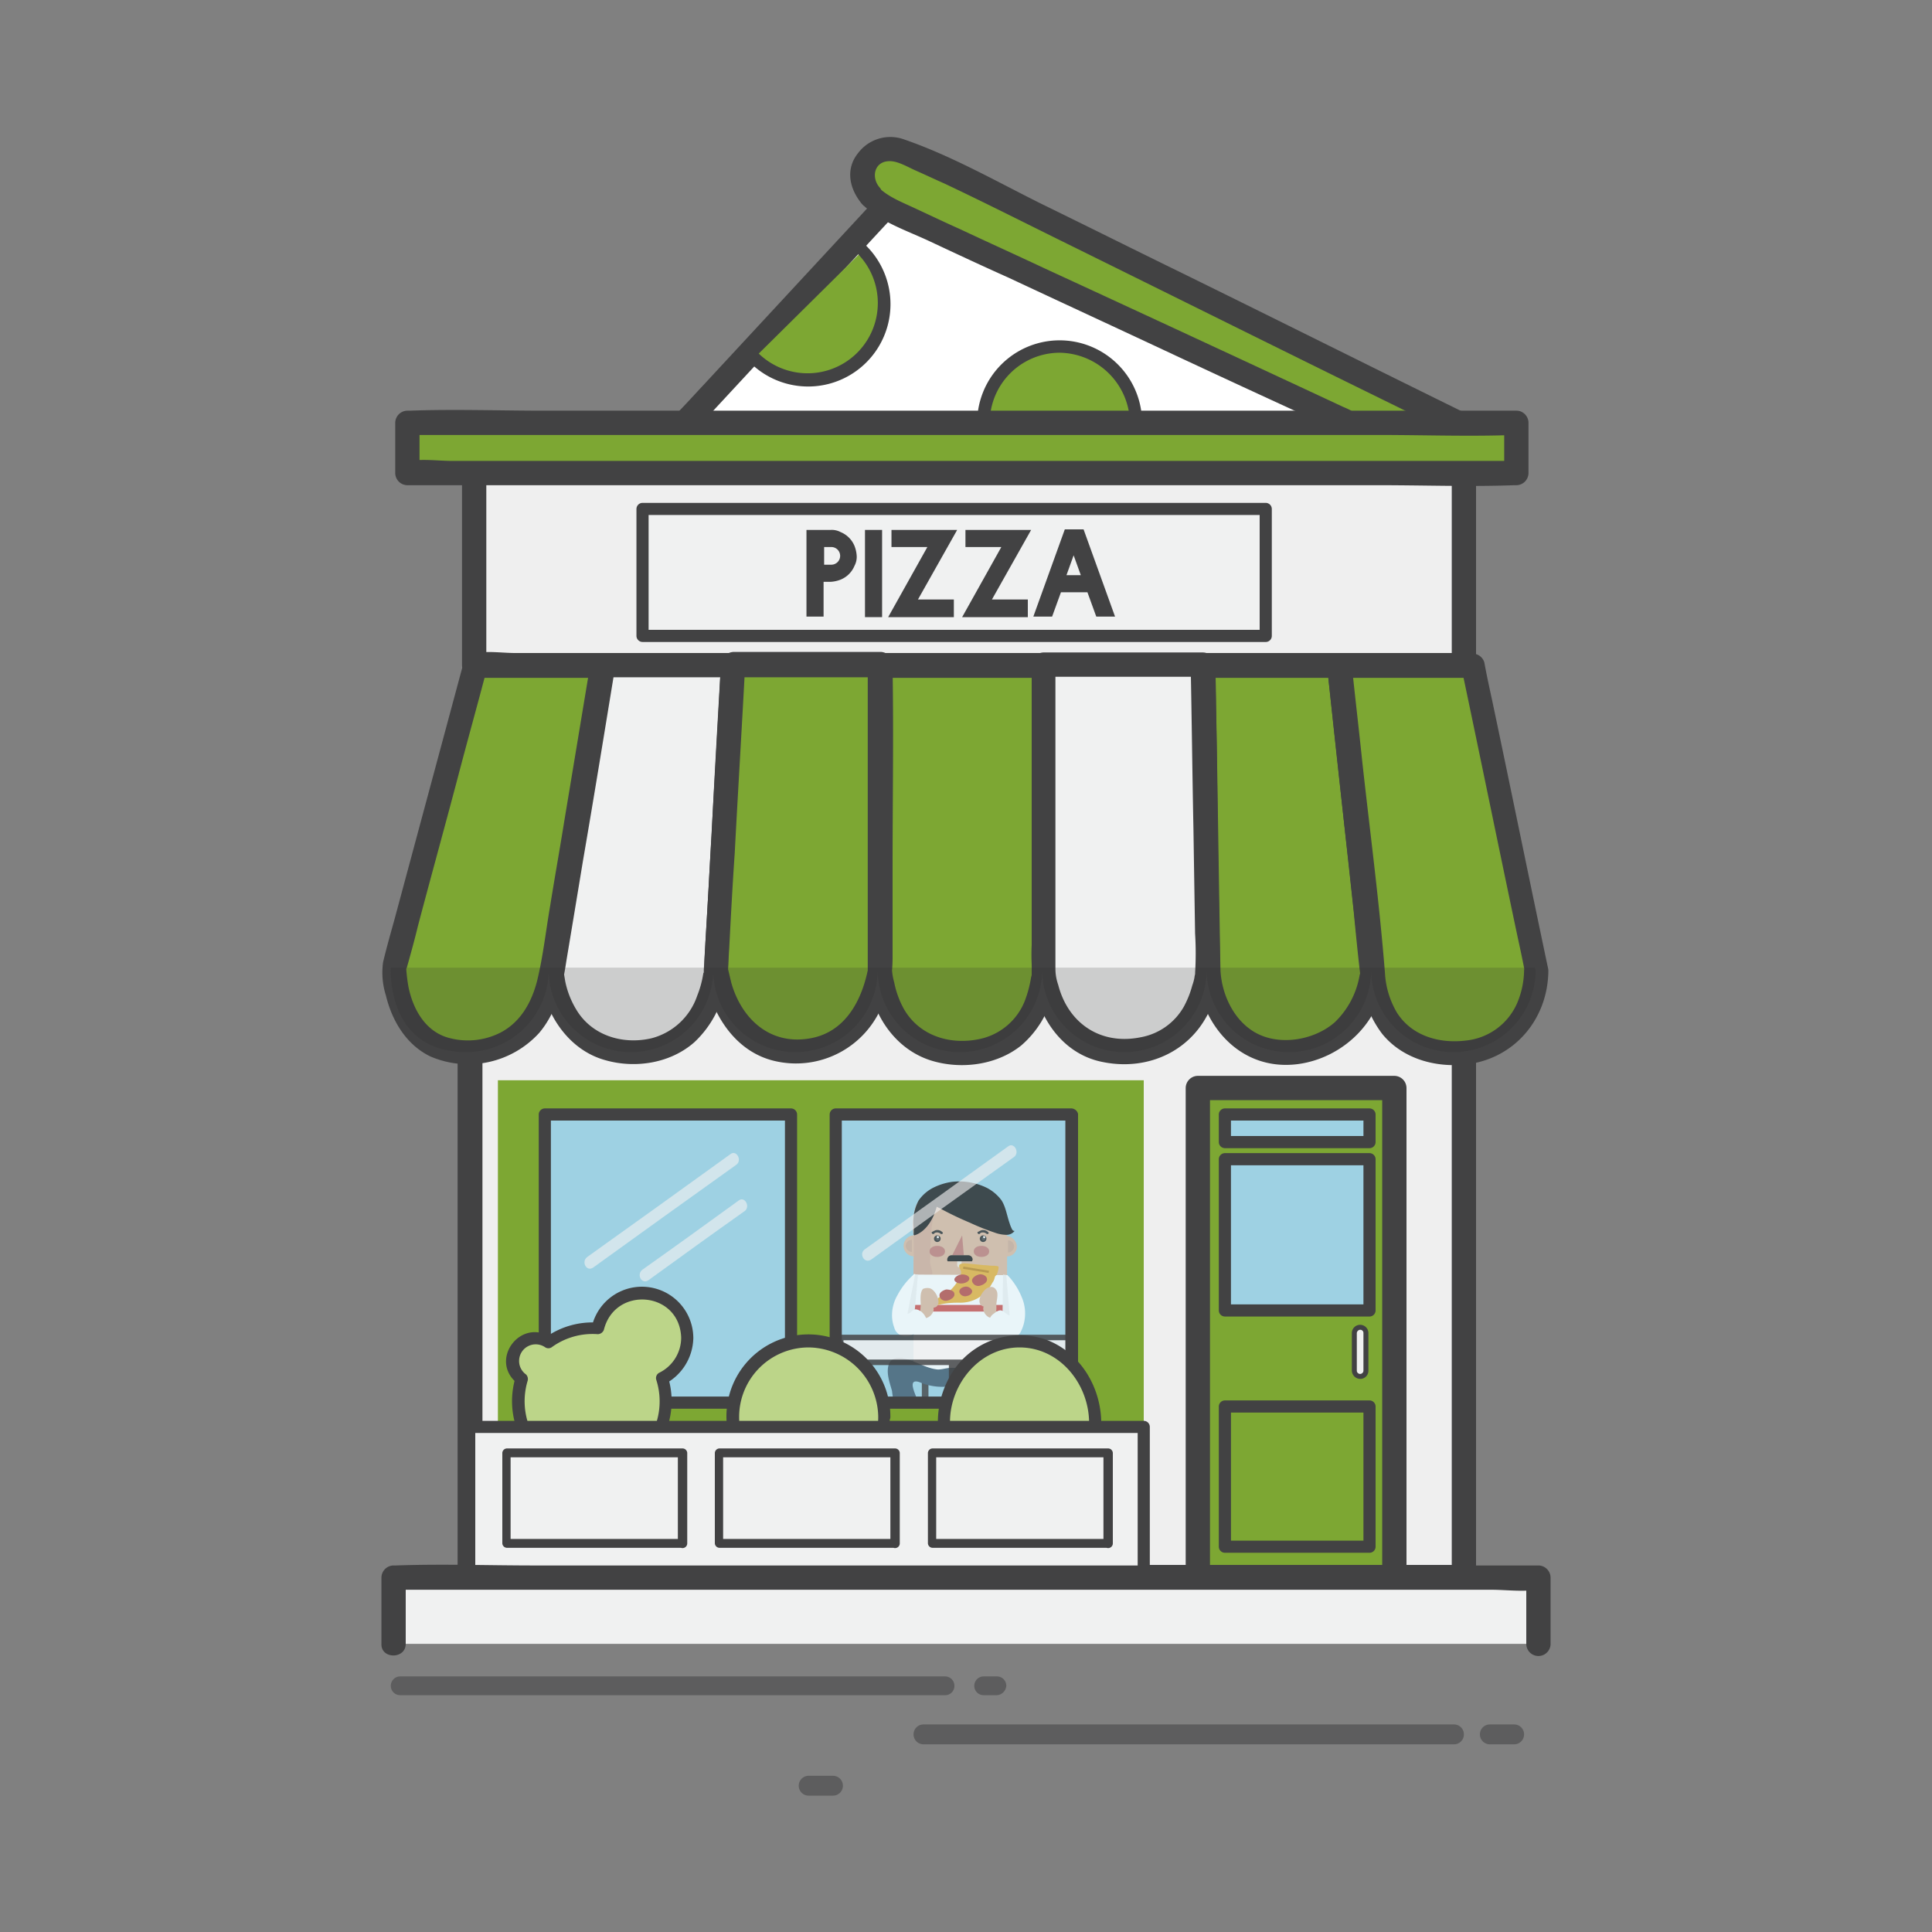 <svg id="Layer_1" data-name="Layer 1" xmlns="http://www.w3.org/2000/svg" viewBox="0 0 350 350"><rect x="0" y="0" width="350" height="350" fill="#808080" stroke="none"/><defs><style>.cls-1{fill:#fff;}.cls-2{fill:#424243;}.cls-3{fill:#7da733;}.cls-4{fill:#efefef;}.cls-5{fill:#f0f1f1;}.cls-6{opacity:0.56;}.cls-7{fill:#9ed1e3;}.cls-8{opacity:0.77;}.cls-9{fill:#ddb99f;}.cls-10{fill:#cfac98;}.cls-11{fill:#d6ae99;}.cls-12{fill:#c37e77;}.cls-13{fill:#f1e8db;}.cls-14{fill:#313131;}.cls-15{fill:#4e4e4e;}.cls-16{fill:#d0534f;}.cls-17{fill:#e9b13d;}.cls-18{fill:#bf8825;}.cls-19{fill:#b94f49;}.cls-20{fill:#f2f2f2;}.cls-21{fill:#222;}.cls-22{fill:#3f596d;}.cls-23{opacity:0.83;}.cls-24{fill:#bcd589;}.cls-25{opacity:0.18;}.cls-26{fill:#272525;}.cls-27{opacity:0.63;}</style></defs><title>ecommerce-type-5-night</title><polygon class="cls-1" points="163 34.5 124 76.6 244.9 76.6 163 34.5"/><path class="cls-2" d="M161.5,33,127.3,69.9c-1.6,1.7-3.2,3.5-4.9,5.2a2.25,2.25,0,0,0,1.6,3.8H244.9c2.1,0,3.1-3.1,1.1-4.1-9.3-4.8-18.5-9.5-27.8-14.3-14.7-7.5-29.3-15.1-44-22.6-3.4-1.7-6.7-3.5-10.1-5.2-2.5-1.3-4.8,2.5-2.2,3.8,9.3,4.8,18.5,9.5,27.8,14.3,14.7,7.5,29.3,15.1,44,22.6,3.4,1.7,6.7,3.5,10.1,5.2.4-1.4.7-2.8,1.1-4.1H124c.5,1.3,1,2.5,1.6,3.8l34.2-36.9c1.6-1.7,3.2-3.5,4.9-5.2C166.5,34,163.4,30.9,161.5,33Z"/><path class="cls-3" d="M157.8,35.4a15.1,15.1,0,0,0,3.9,2.7c16.1,7.5,32.1,14.9,48.2,22.4l34.8,16.2h19.5c-5.4-2.7-10.8-5.4-16.3-8C230.9,60.3,214,52,197,43.6c-5.3-2.6-10.5-5.2-15.8-7.8-5.9-2.9-12-5.9-18.1-8.4C158.2,25.3,153.7,31.1,157.8,35.4Z"/><path class="cls-2" d="M156.2,37c3.4,3.3,8.2,4.8,12.4,6.8,4.7,2.2,9.4,4.4,14.1,6.5,9.4,4.4,18.7,8.7,28.1,13.1s18.7,8.7,28.1,13c2.2,1,4.4,2.5,6.9,2.5h18.5c2.1,0,3.2-3.1,1.1-4.1-17.1-8.4-34.1-16.9-51.2-25.3-8.6-4.2-17.2-8.5-25.8-12.7-8-4-16.1-8.6-24.5-11.5a7.31,7.31,0,0,0-8.5,2.5c-2.3,2.9-1.5,6.5.8,9.2,1.9,2.2,5-1,3.1-3.1-1.5-1.8-.9-4.6,1.7-4.7,1.6-.1,3.5,1.1,4.9,1.7,1.8.8,3.5,1.6,5.3,2.4,7.4,3.5,14.7,7.2,22,10.8,15,7.4,29.9,14.8,44.9,22.2,8.3,4.1,16.7,8.2,25,12.3.4-1.4.7-2.8,1.1-4.1H244.6c1.1.2-1.3-.8-1.3-.8-18-8.4-36.1-16.8-54.1-25.1-5.1-2.4-10.2-4.7-15.3-7.1-2.7-1.2-5.4-2.5-8-3.7-2.3-1.1-4.8-2-6.7-3.8C157.3,31.8,154.2,35,156.2,37Z"/><path class="cls-3" d="M156.3,45.4,136.6,64.9a13.86,13.86,0,0,0,19.7-19.5Z"/><path class="cls-2" d="M155.5,46.1A12.73,12.73,0,0,1,137.4,64c-1-1-2.6.6-1.6,1.6a14.92,14.92,0,0,0,21.2-21c-.9-1.1-2.4.5-1.5,1.5Z"/><circle class="cls-3" cx="191.9" cy="76.6" r="13.8"/><path class="cls-2" d="M204.7,76.6A12.7,12.7,0,1,1,192,63.9a12.92,12.92,0,0,1,12.7,12.7,1.1,1.1,0,0,0,2.2,0,14.94,14.94,0,1,0-27.8,7.6,15.25,15.25,0,0,0,15.6,7.1,15.09,15.09,0,0,0,12.2-14.7A1.1,1.1,0,0,0,204.7,76.6Z"/><rect class="cls-4" x="85.1" y="175.3" width="180.1" height="110.4"/><path class="cls-2" d="M265.2,283.5H92.5c-2.2,0-4.8-.4-7,0h-.3l2.2,2.2V175.2l-2.2,2.2H257.9c2.2,0,4.8.4,7,0h.3l-2.2-2.2V285.7a2.2,2.2,0,0,0,4.4,0V175.2a2.22,2.22,0,0,0-2.2-2.2H107.3c-7.3,0-14.6-.3-21.9,0h-.3a2.22,2.22,0,0,0-2.2,2.2V285.7a2.22,2.22,0,0,0,2.2,2.2H243c7.3,0,14.6.3,21.9,0h.3C268.1,288,268.1,283.5,265.2,283.5Z"/><rect class="cls-4" x="86" y="84" width="179.3" height="36.5"/><path class="cls-2" d="M265.2,81.8H108c-7.2,0-14.6-.3-21.8,0h-.3A2.22,2.22,0,0,0,83.7,84v36.5a2.22,2.22,0,0,0,2.2,2.2H243.1c7.2,0,14.6.3,21.8,0h.3a2.22,2.22,0,0,0,2.2-2.2V84a2.2,2.2,0,0,0-4.4,0v36.5l2.2-2.2H93.3c-2.2,0-4.8-.4-7.1,0h-.3l2.2,2.2V84l-2.2,2.2H243.1c7.2,0,14.6.3,21.8,0h.3A2.2,2.2,0,0,0,265.2,81.8Z"/><path class="cls-5" d="M99.9,175.8l9.1-55.2h23.7l-3.1,55.2s-.9,14.9-14.9,14.9S99.9,175.8,99.9,175.8Z"/><path class="cls-2" d="M102.1,176.3c2.7-16.1,5.3-32.2,8-48.3.4-2.3.8-4.6,1.1-6.9-.7.5-1.4,1.1-2.1,1.6h23.7l-2.2-2.2c-.7,13.3-1.5,26.5-2.2,39.8-.3,5.1-.6,10.2-.9,15.4v.2c0,.7,0,0-.1.5a18.23,18.23,0,0,1-1.1,4,11.9,11.9,0,0,1-8.3,7.7c-5.2,1.2-10.8-.5-13.6-5.2a16,16,0,0,1-2-5.1l-.3-1.8c.1.6,0,0,0-.3-.2-2.8-4.6-2.9-4.4,0,.5,7.2,4.9,14.5,12.1,16.4,5.4,1.5,11.7.5,16-3.3a18.75,18.75,0,0,0,5.6-10.3c.8-3.8.7-7.9.9-11.8l1.5-27.3c.4-6.3.7-12.6,1.1-18.9a2.22,2.22,0,0,0-2.2-2.2H109a2.16,2.16,0,0,0-2.1,1.6c-2.7,16.1-5.3,32.2-8,48.3-.4,2.3-.8,4.6-1.1,6.9C97.3,178,101.6,179.2,102.1,176.3Z"/><path class="cls-3" d="M159.4,175.8V120.6h29.7v55.2s-.4,14.9-14.9,14.9S159.4,175.8,159.4,175.8Z"/><path class="cls-2" d="M161.6,175.8V120.6l-2.2,2.2h29.7l-2.2-2.2v40.7c0,4.8.2,9.7,0,14.6v.7c-.1.6,0,0-.1.4a21.7,21.7,0,0,1-1.1,4.2,11.31,11.31,0,0,1-8.6,7.1c-5.3,1-10.7-.8-13.4-5.6A16.61,16.61,0,0,1,162,178a11.53,11.53,0,0,1-.4-2.2c-.1-2.8-4.5-2.9-4.4,0,.2,7.1,4.5,14.1,11.4,16.3,5.4,1.7,11.9.9,16.4-2.7a18,18,0,0,0,5.9-10.1c.8-3.8.5-7.8.5-11.7v-47a2.22,2.22,0,0,0-2.2-2.2H159.5a2.22,2.22,0,0,0-2.2,2.2v55.2C157.2,178.6,161.6,178.6,161.6,175.8Z"/><path class="cls-3" d="M218.8,175.8l-.9-55.2h24.6l6,55.2s-.7,12.6-13.1,14.6S219.1,181.1,218.8,175.8Z"/><path class="cls-2" d="M221.1,175.8c-.3-16.1-.5-32.3-.8-48.4,0-2.3-.1-4.5-.1-6.8l-2.2,2.2h24.6l-2.2-2.2c1.3,12.2,2.6,24.3,4,36.5.6,5.8,1.3,11.7,1.9,17.5,0,.4.1.8.1,1.2v.2c0,.6.1-.1-.1.7a15.36,15.36,0,0,1-4.5,8.5c-4,3.5-11,4.5-15.4,1.2-3.3-2.4-5.1-6.7-5.3-10.6-.2-2.8-4.6-2.9-4.4,0,.7,9.8,7.9,18.2,18.2,17,8.4-1,15.7-8,15.9-16.7.1-4-.8-8.3-1.3-12.2-.9-8.7-1.9-17.3-2.8-26-.6-5.8-1.2-11.5-1.9-17.3a2.22,2.22,0,0,0-2.2-2.2H218a2.22,2.22,0,0,0-2.2,2.2c.3,16.1.5,32.3.8,48.4,0,2.3.1,4.5.1,6.8C216.7,178.6,221.1,178.6,221.1,175.8Z"/><path class="cls-3" d="M278.3,175.8l-11.5-55.2H242.6l6,55.2s0,14.9,14.9,14.9S278.3,175.8,278.3,175.8Z"/><path class="cls-2" d="M280.4,175.2c-3.4-16.1-6.7-32.3-10.1-48.4-.5-2.3-1-4.6-1.4-6.8a2.25,2.25,0,0,0-2.1-1.6H242.6a2.22,2.22,0,0,0-2.2,2.2c1.6,14.7,3.2,29.5,4.8,44.2.4,4.1.8,8.3,1.3,12.4a19.68,19.68,0,0,0,3.9,10.1c3.5,4.3,9.1,6,14.5,5.6,9.1-.7,15.5-8,15.6-17a2.2,2.2,0,0,0-4.4,0,15.77,15.77,0,0,1-1.2,5.7,11.38,11.38,0,0,1-9.3,6.9c-4.8.6-9.8-.8-12.5-5a15.76,15.76,0,0,1-2.2-7.2c-1-12.7-2.7-25.5-4.1-38.2-.6-5.8-1.3-11.7-1.9-17.5l-2.2,2.2h24.2c-.7-.5-1.4-1.1-2.1-1.6,3.4,16.1,6.7,32.3,10.1,48.4.5,2.3,1,4.6,1.4,6.8C276.7,179.1,281,178,280.4,175.2Z"/><rect class="cls-3" x="216.9" y="197.1" width="35.6" height="88.7"/><path class="cls-2" d="M252.6,283.5H217l2.2,2.2V197.1l-2.2,2.2h35.6l-2.2-2.2v88.6a2.2,2.2,0,0,0,4.4,0V197.1a2.22,2.22,0,0,0-2.2-2.2H217a2.22,2.22,0,0,0-2.2,2.2v88.6a2.22,2.22,0,0,0,2.2,2.2h35.6C255.4,288,255.4,283.5,252.6,283.5Z"/><g class="cls-6"><path class="cls-2" d="M171.3,307.1H72.5a1.69,1.69,0,0,1-1.7-1.7h0a1.69,1.69,0,0,1,1.7-1.7h98.7a1.69,1.69,0,0,1,1.7,1.7h0A1.67,1.67,0,0,1,171.3,307.1Z"/></g><g class="cls-6"><path class="cls-2" d="M180.6,307.1h-2.4a1.69,1.69,0,0,1-1.7-1.7h0a1.69,1.69,0,0,1,1.7-1.7h2.4a1.69,1.69,0,0,1,1.7,1.7h0A1.83,1.83,0,0,1,180.6,307.1Z"/></g><g class="cls-6"><path class="cls-2" d="M263.4,316H167.3a1.79,1.79,0,0,1-1.8-1.8h0a1.79,1.79,0,0,1,1.8-1.8h96.1a1.79,1.79,0,0,1,1.8,1.8h0A1.79,1.79,0,0,1,263.4,316Z"/></g><g class="cls-6"><path class="cls-2" d="M274.3,316h-4.4a1.79,1.79,0,0,1-1.8-1.8h0a1.79,1.79,0,0,1,1.8-1.8h4.4a1.79,1.79,0,0,1,1.8,1.8h0A1.79,1.79,0,0,1,274.3,316Z"/></g><g class="cls-6"><path class="cls-2" d="M150.9,325.3h-4.4a1.79,1.79,0,0,1-1.8-1.8h0a1.79,1.79,0,0,1,1.8-1.8h4.4a1.79,1.79,0,0,1,1.8,1.8h0A1.79,1.79,0,0,1,150.9,325.3Z"/></g><path class="cls-3" d="M132.8,120.5h26.6v55.2s-1.6,14.6-14.9,14.9-14.9-14.9-14.9-14.9Z"/><path class="cls-2" d="M132.8,122.7h26.6l-2.2-2.2v55.1c0,.5.2-.7,0,.2-1.2,5.7-4.2,11.2-10.4,12.3-7.2,1.3-12.4-3.4-14.3-10-.2-.8-.4-1.7-.6-2.5-.1-.5,0,.5,0-.1.1-1.2.1-2.4.2-3.6.3-5.8.6-11.5,1-17.3.6-11.4,1.3-22.8,1.9-34.2.2-2.9-4.3-2.8-4.4,0-.6,10.4-1.2,20.8-1.7,31.1-.4,6.4-.7,12.7-1.1,19.1-.1,2.6-.4,4.9.1,7.4,1.5,6.4,5.6,12.6,12.4,14.2a16.87,16.87,0,0,0,19.5-10,21.51,21.51,0,0,0,1.9-8.6V157.3c0-12.1.2-24.2,0-36.2v-.8a2.22,2.22,0,0,0-2.2-2.2H132.9C129.9,118.3,129.9,122.7,132.8,122.7Z"/><path class="cls-5" d="M189.1,120.5v55.2s.7,15.1,14.9,14.9,14.9-14.9,14.9-14.9l-.9-55.2Z"/><path class="cls-2" d="M186.9,120.5v50.7a36.37,36.37,0,0,0,.4,7.4c1.3,6.6,5.7,12.5,12.5,13.8,8.4,1.7,16.5-2.2,19.7-10.2a21.42,21.42,0,0,0,1.5-8.3c-.1-5.4-.2-10.9-.3-16.3-.2-12.1-.2-24.3-.6-36.4v-.8a2.22,2.22,0,0,0-2.2-2.2H189.1a2.2,2.2,0,0,0,0,4.4h28.8l-2.2-2.2c.2,9.9.3,19.7.5,29.6.1,6.4.2,12.8.3,19.1a57.66,57.66,0,0,1,0,7.2c-.1.5.1-.5,0,.1,0,.2-.1.4-.1.6a8.33,8.33,0,0,1-.4,1.5,17.68,17.68,0,0,1-1.5,3.8,11.28,11.28,0,0,1-7.8,5.6c-7.3,1.5-13.2-2.5-15-9.5a8.79,8.79,0,0,1-.5-2.9V120.3C191.3,117.7,186.9,117.7,186.9,120.5Z"/><path class="cls-3" d="M109.1,120.5c-1.3,7.9-2.6,15.8-4,23.8-1.7,10-3.4,20.1-5,30.1-.6,3.9-1.3,7.4-3.8,10.6A14.36,14.36,0,0,1,85,190.6c-13.8.4-13.8-15.3-13.8-15.3L86,120.5Z"/><path class="cls-2" d="M107,120c-1.6,9.6-3.2,19.3-4.8,28.9-.8,5-1.7,10-2.5,15-.8,4.6-1.3,9.3-2.4,13.8-1,3.9-3,7.5-6.7,9.4a13.06,13.06,0,0,1-9.7.8c-4-1.3-6.1-5.2-6.9-9.1a31.06,31.06,0,0,1-.4-3.2c-.1-.5-.1.5-.1.3s.1-.4.2-.6c.7-2.5,1.4-5,2-7.5,2.4-9.1,4.9-18.1,7.3-27.2,1.7-6.5,3.5-12.9,5.2-19.4-.7.5-1.4,1.1-2.1,1.6h23.1a2.2,2.2,0,0,0,0-4.4H86.1A2.16,2.16,0,0,0,84,120L71.4,166.8c-.7,2.5-1.4,5-2,7.5a13.64,13.64,0,0,0,.5,6c1.1,4.6,3.7,9,8.1,11.1a17.39,17.39,0,0,0,19.7-4.3c3.1-3.7,4.2-8.3,4.9-13,1-6,2-12,3-18.1,2-11.6,3.9-23.3,5.8-34.9C111.7,118.3,107.4,117.1,107,120Z"/><rect class="cls-3" x="90.2" y="195.7" width="117" height="62.8"/><rect class="cls-7" x="98.7" y="201.9" width="44.6" height="52.2"/><path class="cls-2" d="M143.3,253H98.7l1.1,1.1V201.9L98.7,203h44.6l-1.1-1.1v52.2a1.1,1.1,0,0,0,2.2,0V201.9a1.11,1.11,0,0,0-1.1-1.1H98.7a1.11,1.11,0,0,0-1.1,1.1v52.2a1.11,1.11,0,0,0,1.1,1.1h44.6A1.1,1.1,0,0,0,143.3,253Z"/><rect class="cls-7" x="151.4" y="201.8" width="42.7" height="52.2"/><g class="cls-8"><rect class="cls-2" x="167" y="248.6" width="1.2" height="6.5"/><rect class="cls-2" x="178.7" y="248.6" width="1.2" height="6.5"/><path class="cls-9" d="M182.4,234.5c0,3.7-3.8,6.7-8.4,6.6h-.2c-4.6,0-8.3-3-8.3-6.7V220.9c0-3.7,3.8-6.7,8.4-6.6h.2c4.6,0,8.3,3,8.3,6.7Z"/><rect class="cls-9" x="170.42" y="227.92" width="6.2" height="11.9" transform="translate(-60.81 406.77) rotate(-89.85)"/><rect class="cls-9" x="171" y="219.51" width="6" height="16.9" transform="translate(-54.42 401.34) rotate(-89.85)"/><path class="cls-9" d="M165.6,223.8a1.9,1.9,0,0,0,0,3.8Z"/><path class="cls-10" d="M165.2,224.6a1.1,1.1,0,1,0,0,2.2Z"/><path class="cls-9" d="M182.3,223.9a2,2,0,0,1,1.9,1.9,1.75,1.75,0,0,1-1.9,1.8Z"/><path class="cls-10" d="M182.6,224.7a1.1,1.1,0,0,1,0,2.2Z"/><path class="cls-9" d="M182.4,229.8a.68.68,0,0,1-.7.7H166.3a.68.68,0,0,1-.7-.7v-8.6a.68.68,0,0,1,.7-.7h15.4a.68.68,0,0,1,.7.7Z"/><path class="cls-11" d="M169.2,220.1a6.47,6.47,0,0,1,.4-1.3c.3-.9.7-1.7,1-2.5a4.21,4.21,0,0,1,1.7-1.8,5,5,0,0,0-1.2.2,11.46,11.46,0,0,0-2.3,1,5.66,5.66,0,0,0-2.9,2.8,11.84,11.84,0,0,0-.4,5.3c.1,2.4,0,4.8,0,7.2a15.48,15.48,0,0,1,2.1.1c.4,0,1.2.2,1.3-.3s-.4-1.5-.4-2.2C168.6,225.7,168.5,222.8,169.2,220.1Z"/><polygon class="cls-12" points="172.5 227.4 174.6 227.4 174.3 223.8 172.5 227.4"/><path class="cls-13" d="M174.2,229.2a.43.43,0,0,1-.4.4h0a.43.43,0,0,1-.4-.4v-.8a.43.43,0,0,1,.4-.4h0a.43.43,0,0,1,.4.4Z"/><path class="cls-9" d="M177.8,232.1v.8a3.79,3.79,0,0,1-3.9,3.6l-5.3-4.5h-3v18.2h16.8V232Z"/><path class="cls-14" d="M170.4,224.4a.6.6,0,1,1-.6-.6A.58.58,0,0,1,170.4,224.4Z"/><path class="cls-15" d="M170.2,224.4a.3.3,0,1,1-.3-.3A.32.32,0,0,1,170.2,224.4Z"/><path class="cls-1" d="M170.1,224.1a.2.2,0,1,1-.2-.2C170.1,224,170.1,224,170.1,224.1Z"/><path class="cls-14" d="M178.7,224.4a.6.6,0,1,1-.6-.6A.58.58,0,0,1,178.7,224.4Z"/><path class="cls-15" d="M178.5,224.4a.3.3,0,1,1-.3-.3A.32.32,0,0,1,178.5,224.4Z"/><path class="cls-1" d="M178.5,224.1a.2.2,0,1,1-.2-.2Z"/><polygon class="cls-1" points="182.3 249 165.5 249.5 165.5 230.9 182.4 231 182.3 249"/><path class="cls-14" d="M177.5,223.5h0c.1-.1.2-.2.3-.2a1,1,0,0,1,.9.2c.2.2.6-.1.3-.3a1.26,1.26,0,0,0-1.3-.3l-.6.3c-.1.2.2.5.4.3Z"/><path class="cls-14" d="M169.2,223.5h0c.1-.1.2-.2.3-.2a1,1,0,0,1,.9.2c.2.2.6-.1.3-.3a1.26,1.26,0,0,0-1.3-.3l-.6.3c-.1.2.2.5.4.3Z"/><rect class="cls-16" x="165.5" y="236.4" width="16.8" height="1.2"/><path class="cls-12" d="M177.8,225.7c-.8,0-1.4.4-1.4,1s.6,1,1.4,1,1.4-.4,1.4-1S178.6,225.7,177.8,225.7Z"/><path class="cls-12" d="M169.8,225.7c-.8,0-1.4.4-1.4,1s.6,1,1.4,1,1.4-.4,1.4-1S170.6,225.7,169.8,225.7Z"/><path class="cls-17" d="M168,237.5a6.25,6.25,0,0,1,2.9-2.9c2.1-1,3.4-3.7,3.2-4.3s-1.1-1.6,1.2-1.4l3,.3c.5,0,1,.1,1.5.1.2,0,1,0,1.1.2v.2a3.54,3.54,0,0,1-.3,1.1c0,.1,0,.1-.1.2l-.1.1c-.2.1-.2.5-.3.7s-.1.3-.2.4c-.2.3-.4.7-.6,1a7,7,0,0,1-2.2,2,6.5,6.5,0,0,1-3.1.8C169,235.9,168,237.5,168,237.5Z"/><rect class="cls-18" x="176.61" y="227.68" width="0.4" height="4.7" transform="translate(-78.67 367.52) rotate(-80.74)"/><path class="cls-19" d="M175.6,231.5c.1.5-.5.9-1.2,1s-1.4-.2-1.5-.6.5-.9,1.2-1S175.5,231.1,175.6,231.5Z"/><path class="cls-19" d="M178.8,231.7c.1.5-.5,1-1.2,1.2a1.16,1.16,0,0,1-1.5-.8c-.1-.5.5-1,1.2-1.2S178.8,231.2,178.8,231.7Z"/><path class="cls-19" d="M172.9,234.4c.1.5-.5,1-1.2,1.2s-1.4-.2-1.5-.8.5-1,1.2-1.2C172.2,233.6,172.9,233.9,172.9,234.4Z"/><path class="cls-19" d="M176.1,233.8c.1.5-.4.9-1,1a1.09,1.09,0,0,1-1.3-.7c-.1-.5.4-.9,1-1A1.19,1.19,0,0,1,176.1,233.8Z"/><path class="cls-9" d="M168.5,233.4c1.2.4,2.4,3.3.6,3.5.3.9-1.1,2.4-2,1.7-.6-.4-.3-1.6-.3-2.3s-.2-2.1.4-2.8A2,2,0,0,1,168.5,233.4Z"/><polygon class="cls-20" points="165.5 230.9 166.3 230.9 165.5 239.8 162.7 240 165.5 230.9"/><path class="cls-1" d="M162.6,234.6a13.12,13.12,0,0,1,2.7-3.5l.3-.3h.2l-1.4,7.2a1,1,0,0,0,.7-.4c.3-.2.5-.4.8-.4a2.09,2.09,0,0,1,1.3.7,2.67,2.67,0,0,1,.7,1.4,2.09,2.09,0,0,1-1.1,1.5c-1,.8-2.3,1.7-3.6,1.1a2.08,2.08,0,0,1-1.2-1.4,6.47,6.47,0,0,1-.4-2A7.32,7.32,0,0,1,162.6,234.6Z"/><path class="cls-9" d="M179.2,233.2c-1.2.3-2.7,3-1,3.5-.4.9.9,2.5,1.8,1.9.6-.4.5-1.6.5-2.2,0-.8.5-2.1-.1-2.8A1,1,0,0,0,179.2,233.2Z"/><polygon class="cls-20" points="182.5 231 181.7 230.9 181.6 239.9 184.3 240.3 182.5 231"/><path class="cls-1" d="M185.1,235a12.79,12.79,0,0,0-2.3-3.7l-.3-.3h-.2l.6,7.3c-.2,0-.5-.3-.7-.4a2.18,2.18,0,0,0-.8-.5c-.5-.1-1,.3-1.4.6a1.83,1.83,0,0,0-.8,1.3,2.6,2.6,0,0,0,.9,1.6c.9.9,2.1,1.9,3.5,1.5a2.26,2.26,0,0,0,1.4-1.3,7,7,0,0,0,.6-1.9A7.44,7.44,0,0,0,185.1,235Z"/><path class="cls-21" d="M183.4,222.8a6.12,6.12,0,0,1-.5-1.2c-.5-1.4-.7-3-1.5-4.2a7.84,7.84,0,0,0-2.6-2.2,11.43,11.43,0,0,0-6.3-1.1,11,11,0,0,0-3.5,1.1,7.22,7.22,0,0,0-2.6,2.3,8.46,8.46,0,0,0-.9,4.7,7.52,7.52,0,0,1,0,1.5h.1v.1s2.8-.5,4.1-5.2a1.09,1.09,0,0,0,.4.2,57.66,57.66,0,0,0,5.6,2.7,42.2,42.2,0,0,0,4.5,1.8,6.47,6.47,0,0,0,2,.4,1.86,1.86,0,0,0,1.6-.7A.52.52,0,0,1,183.4,222.8Z"/><path class="cls-21" d="M176.1,228.5c0-.1.1-.2.1-.3a.79.79,0,0,0-.8-.8h-3a.79.79,0,0,0-.8.8.37.37,0,0,0,.1.3Z"/><path class="cls-22" d="M162.2,255.1h4.4a2.92,2.92,0,0,1-.2-.9c-.2-1-2.4-4.7.2-3.8a10.51,10.51,0,0,0,5.8.7,16.27,16.27,0,0,1,5.4.1c1,.3,1,.2,2-.2.7-.3,2-1.2,2.8-.9a1,1,0,0,1,.6,1.3,18.66,18.66,0,0,1-.7,2.2c-.2.5-.3,1-.5,1.5h4.4c0-.1,0-.2.1-.2.3-1.2.6-2.4.9-3.5.3-1.3.8-2.8.4-4.1-.8-2.4-4.1-1.5-5.7-.9-.3.1-.7.3-1,.4a8.27,8.27,0,0,0-1.6.9,3.63,3.63,0,0,1-1.7.7,18.46,18.46,0,0,1-2.3-.4,16.68,16.68,0,0,0-3.2-.2c-.8,0-1.6.3-2.4.3-2.2-.2-4.1-1.6-6.2-2-1.1-.2-2.3-.1-2.7,1.1-.5,1.6.2,3.3.6,4.8A18.75,18.75,0,0,0,162.2,255.1Z"/></g><g class="cls-23"><path class="cls-2" d="M174.6,253.5v-7c0-1.3-2.7-1.3-2.7,0v7Z"/><rect class="cls-5" x="152.1" y="242.3" width="41.7" height="4.5"/><path class="cls-2" d="M152.1,247.3h41.7c.4,0,.7-.2.7-.5v-4.5c0-.3-.3-.5-.7-.5H152.1c-.4,0-.7.2-.7.5v4.5c0,.7,1.4.7,1.4,0v-4.5c-.2.2-.5.3-.7.5h41.7c-.2-.2-.5-.3-.7-.5v4.5c.2-.2.5-.3.7-.5H152.1C151.2,246.3,151.2,247.3,152.1,247.3Z"/></g><path class="cls-2" d="M194.1,200.8H151.4a1.11,1.11,0,0,0-1.1,1.1v52.2a1.11,1.11,0,0,0,1.1,1.1h42.7a.91.91,0,0,0,.7-.3.1.1,0,0,0,.1-.1l.1-.1a.91.91,0,0,0,.3-.7V201.8A1.29,1.29,0,0,0,194.1,200.8ZM156.7,253h-4.2V203H193v50Z"/><path class="cls-24" d="M124.5,242.4a8.19,8.19,0,0,0-16.2-1.7h-1a13.35,13.35,0,0,0-7.9,2.6,4.47,4.47,0,0,0-2.5-.9,4.06,4.06,0,0,0-4.1,4.1,4.17,4.17,0,0,0,1.8,3.4,14.78,14.78,0,0,0-.7,4.2,13.4,13.4,0,0,0,26.8,0,16.19,16.19,0,0,0-.7-4.4A8.17,8.17,0,0,0,124.5,242.4Z"/><path class="cls-2" d="M125.6,242.4a9.31,9.31,0,0,0-18.4-2l1.1-.8a14.69,14.69,0,0,0-9.5,2.7h1.1c-5.6-3.7-11.4,4.1-6.2,8.3-.1-.4-.2-.7-.3-1.1-2.8,9.3,3.9,19.1,13.8,19.1s16.7-9.9,13.8-19.2c-.2.4-.3.8-.5,1.3a9.62,9.62,0,0,0,5.1-8.3c.1-1.4-2.2-1.4-2.2,0a7.09,7.09,0,0,1-4,6.3,1.09,1.09,0,0,0-.5,1.3c2.5,7.9-3.1,16.4-11.6,16.4S93.2,258,95.6,250.1a1.19,1.19,0,0,0-.3-1.1,3,3,0,1,1,3.5-4.9,1.08,1.08,0,0,0,1.1,0,12.58,12.58,0,0,1,8.4-2.4,1.21,1.21,0,0,0,1.1-.8c2-8,13.7-7,14,1.4C123.5,243.8,125.7,243.8,125.6,242.4Z"/><circle class="cls-24" cx="146.5" cy="256.7" r="13.7"/><path class="cls-2" d="M159.1,256.7a12.6,12.6,0,1,1-12.6-12.6,12.74,12.74,0,0,1,12.6,12.6,1.1,1.1,0,0,0,2.2,0,14.85,14.85,0,1,0-12.2,14.5,14.89,14.89,0,0,0,12.1-14.6C161.3,255.3,159.1,255.3,159.1,256.7Z"/><ellipse class="cls-24" cx="184.7" cy="257.6" rx="13.7" ry="14.6"/><path class="cls-2" d="M197.3,257.6c-.1,7-5.3,13.5-12.6,13.5s-12.6-6.6-12.6-13.5,5.4-13.5,12.6-13.5,12.5,6.5,12.6,13.5a1.1,1.1,0,0,0,2.2,0c-.1-6.3-3.7-12.4-9.7-14.8a14.53,14.53,0,0,0-16.5,4.7,16.72,16.72,0,0,0-1.3,18.2,14.79,14.79,0,0,0,15.3,7.4c7.4-1.4,12-8.3,12.2-15.5A1.1,1.1,0,0,0,197.3,257.6Z"/><rect class="cls-5" x="85.1" y="258.5" width="122.1" height="27.2"/><path class="cls-2" d="M207.2,257.4H85a1.11,1.11,0,0,0-1.1,1.1v27.2a1.11,1.11,0,0,0,1.1,1.1H207.2a1.11,1.11,0,0,0,1.1-1.1V258.5a1.1,1.1,0,0,0-2.2,0v27.2l1.1-1.1H85l1.1,1.1V258.5L85,259.6H207.2A1.1,1.1,0,0,0,207.2,257.4Z"/><rect class="cls-5" x="91.6" y="263.3" width="31.9" height="16.4"/><path class="cls-2" d="M123.6,278.8H91.7l.8.8V263.2l-.8.8h31.9l-.8-.8v16.4a.85.85,0,0,0,1.7,0V263.2a.86.86,0,0,0-.8-.8H91.8a.86.86,0,0,0-.8.8v16.4a.86.86,0,0,0,.8.8h31.9C124.6,280.5,124.6,278.8,123.6,278.8Z"/><rect class="cls-5" x="130.2" y="263.3" width="31.9" height="16.4"/><path class="cls-2" d="M162.1,278.8H130.2l.8.8V263.2l-.8.8h31.9l-.8-.8v16.4a.85.85,0,0,0,1.7,0V263.2a.86.86,0,0,0-.8-.8H130.3a.86.86,0,0,0-.8.8v16.4a.86.86,0,0,0,.8.8h31.9C163.2,280.5,163.2,278.8,162.1,278.8Z"/><rect class="cls-5" x="168.7" y="263.3" width="31.9" height="16.4"/><path class="cls-2" d="M200.7,278.8H168.8l.8.8V263.2l-.8.8h31.9l-.8-.8v16.4a.85.85,0,0,0,1.7,0V263.2a.86.86,0,0,0-.8-.8H168.9a.86.86,0,0,0-.8.8v16.4a.86.86,0,0,0,.8.8h31.9C201.7,280.5,201.7,278.8,200.7,278.8Z"/><rect class="cls-3" x="221.9" y="254.8" width="26.2" height="25.4"/><path class="cls-2" d="M248.1,279.1H221.9l1.1,1.1V254.8l-1.1,1.1h26.2l-1.1-1.1v25.4a1.1,1.1,0,0,0,2.2,0V254.8a1.11,1.11,0,0,0-1.1-1.1H221.9a1.11,1.11,0,0,0-1.1,1.1v25.4a1.11,1.11,0,0,0,1.1,1.1h26.2A1.1,1.1,0,0,0,248.1,279.1Z"/><rect class="cls-7" x="221.9" y="201.9" width="26.2" height="5"/><path class="cls-2" d="M248.1,205.8H221.9l1.1,1.1v-5l-1.1,1.1h26.2l-1.1-1.1v5a1.1,1.1,0,0,0,2.2,0v-5a1.11,1.11,0,0,0-1.1-1.1H221.9a1.11,1.11,0,0,0-1.1,1.1v5a1.11,1.11,0,0,0,1.1,1.1h26.2A1.1,1.1,0,0,0,248.1,205.8Z"/><rect class="cls-7" x="221.9" y="210" width="26.2" height="27.4"/><path class="cls-2" d="M248.1,236.3H221.9l1.1,1.1V210l-1.1,1.1h26.2L247,210v27.4a1.1,1.1,0,0,0,2.2,0V210a1.11,1.11,0,0,0-1.1-1.1H221.9a1.11,1.11,0,0,0-1.1,1.1v27.4a1.11,1.11,0,0,0,1.1,1.1h26.2A1.1,1.1,0,0,0,248.1,236.3Z"/><path class="cls-5" d="M246.7,249.4h-.6a.68.68,0,0,1-.7-.7v-7.4a.68.68,0,0,1,.7-.7h.6a.68.68,0,0,1,.7.7v7.4C247.5,249,247.1,249.4,246.7,249.4Z"/><path class="cls-2" d="M246.4,249.8a1.54,1.54,0,0,1-1.5-1.5v-6.8a1.5,1.5,0,0,1,3,0v6.8A1.47,1.47,0,0,1,246.4,249.8Zm0-8.9a.65.65,0,0,0-.6.6v6.8a.6.6,0,1,0,1.2,0v-6.8A.58.58,0,0,0,246.4,240.9Z"/><rect class="cls-3" x="73.8" y="76.6" width="200.8" height="9.1"/><path class="cls-2" d="M274.7,74.4H98.6c-8.1,0-16.3-.3-24.4,0h-.4a2.22,2.22,0,0,0-2.2,2.2v9.1a2.22,2.22,0,0,0,2.2,2.2H249.9c8.1,0,16.3.3,24.4,0h.4a2.22,2.22,0,0,0,2.2-2.2V76.6a2.2,2.2,0,0,0-4.4,0v9.1l2.2-2.2H82c-2.5,0-5.3-.4-7.8,0h-.4L76,85.7V76.6l-2.2,2.2H249.9c8.1,0,16.3.3,24.4,0h.4C277.5,78.9,277.5,74.4,274.7,74.4Z"/><g class="cls-25"><path class="cls-26" d="M84.5,190.6a14.94,14.94,0,0,0,14.9-14.9,14.9,14.9,0,0,0,29.8,0,14.9,14.9,0,0,0,29.8,0,14.9,14.9,0,0,0,29.8,0,14.9,14.9,0,0,0,29.8,0,14.9,14.9,0,0,0,29.8,0,14.9,14.9,0,1,0,29.8,0l-.2-.4H70.8S69.8,190.6,84.5,190.6Z"/></g><rect class="cls-5" x="71.3" y="285.8" width="207.5" height="12"/><path class="cls-2" d="M73.5,297.8v-12L71.3,288H270.2c2.6,0,5.5.4,8.1,0h.4l-2.2-2.2v12a2.2,2.2,0,0,0,4.4,0v-12a2.22,2.22,0,0,0-2.2-2.2H96.9c-8.4,0-16.8-.3-25.2,0h-.4a2.22,2.22,0,0,0-2.2,2.2v12c-.1,2.8,4.4,2.8,4.4,0Z"/><rect class="cls-5" x="116.4" y="92.3" width="112.9" height="23"/><path class="cls-2" d="M229.3,114.1H116.4l1.1,1.1v-23l-1.1,1.1H229.3l-1.1-1.1v23a1.1,1.1,0,0,0,2.2,0v-23a1.11,1.11,0,0,0-1.1-1.1H116.4a1.11,1.11,0,0,0-1.1,1.1v23a1.11,1.11,0,0,0,1.1,1.1H229.3A1.1,1.1,0,0,0,229.3,114.1Z"/><g class="cls-27"><path class="cls-5" d="M107.5,229.6c8.6-6.2,17.2-12.4,25.9-18.6,1.1-.8,0-2.8-1.1-1.9-8.6,6.2-17.2,12.4-25.9,18.6-1.2.9-.1,2.8,1.1,1.9Z"/></g><g class="cls-27"><path class="cls-5" d="M157.8,228.2c8.6-6.2,17.2-12.4,25.9-18.6,1.1-.8,0-2.8-1.1-1.9-8.6,6.2-17.2,12.4-25.9,18.6-1.2.8-.1,2.7,1.1,1.9Z"/></g><g class="cls-27"><path class="cls-5" d="M117.5,231.9c5.8-4.2,11.6-8.4,17.4-12.5,1.1-.8,0-2.8-1.1-1.9-5.8,4.2-11.6,8.4-17.4,12.5-1.2.9-.1,2.8,1.1,1.9Z"/></g><path class="cls-2" d="M146.1,111.7V96h4.4a3.42,3.42,0,0,1,1.8.4,4.6,4.6,0,0,1,2.5,2.5,5.84,5.84,0,0,1,.4,1.8,3.42,3.42,0,0,1-.4,1.8,4.6,4.6,0,0,1-2.5,2.5,5.84,5.84,0,0,1-1.8.4h-1.3v6.3Zm3.2-9.4h1.3a1.6,1.6,0,0,0,0-3.2h-1.3Z"/><path class="cls-2" d="M156.7,96h3.1v15.8h-3.1Z"/><path class="cls-2" d="M168,99.1h-6.5V96h11.9l-7.1,12.6h6.5v3.2H160.9Z"/><path class="cls-2" d="M181.4,99.1h-6.5V96h11.9l-7.1,12.6h6.5v3.2H174.3Z"/><path class="cls-2" d="M198.6,111.7l-1.6-4.4h-4.8l-1.6,4.4h-3.4l5.7-15.8h3.4l5.7,15.8Zm-4.1-11.1-1.3,3.6h2.6Z"/></svg>